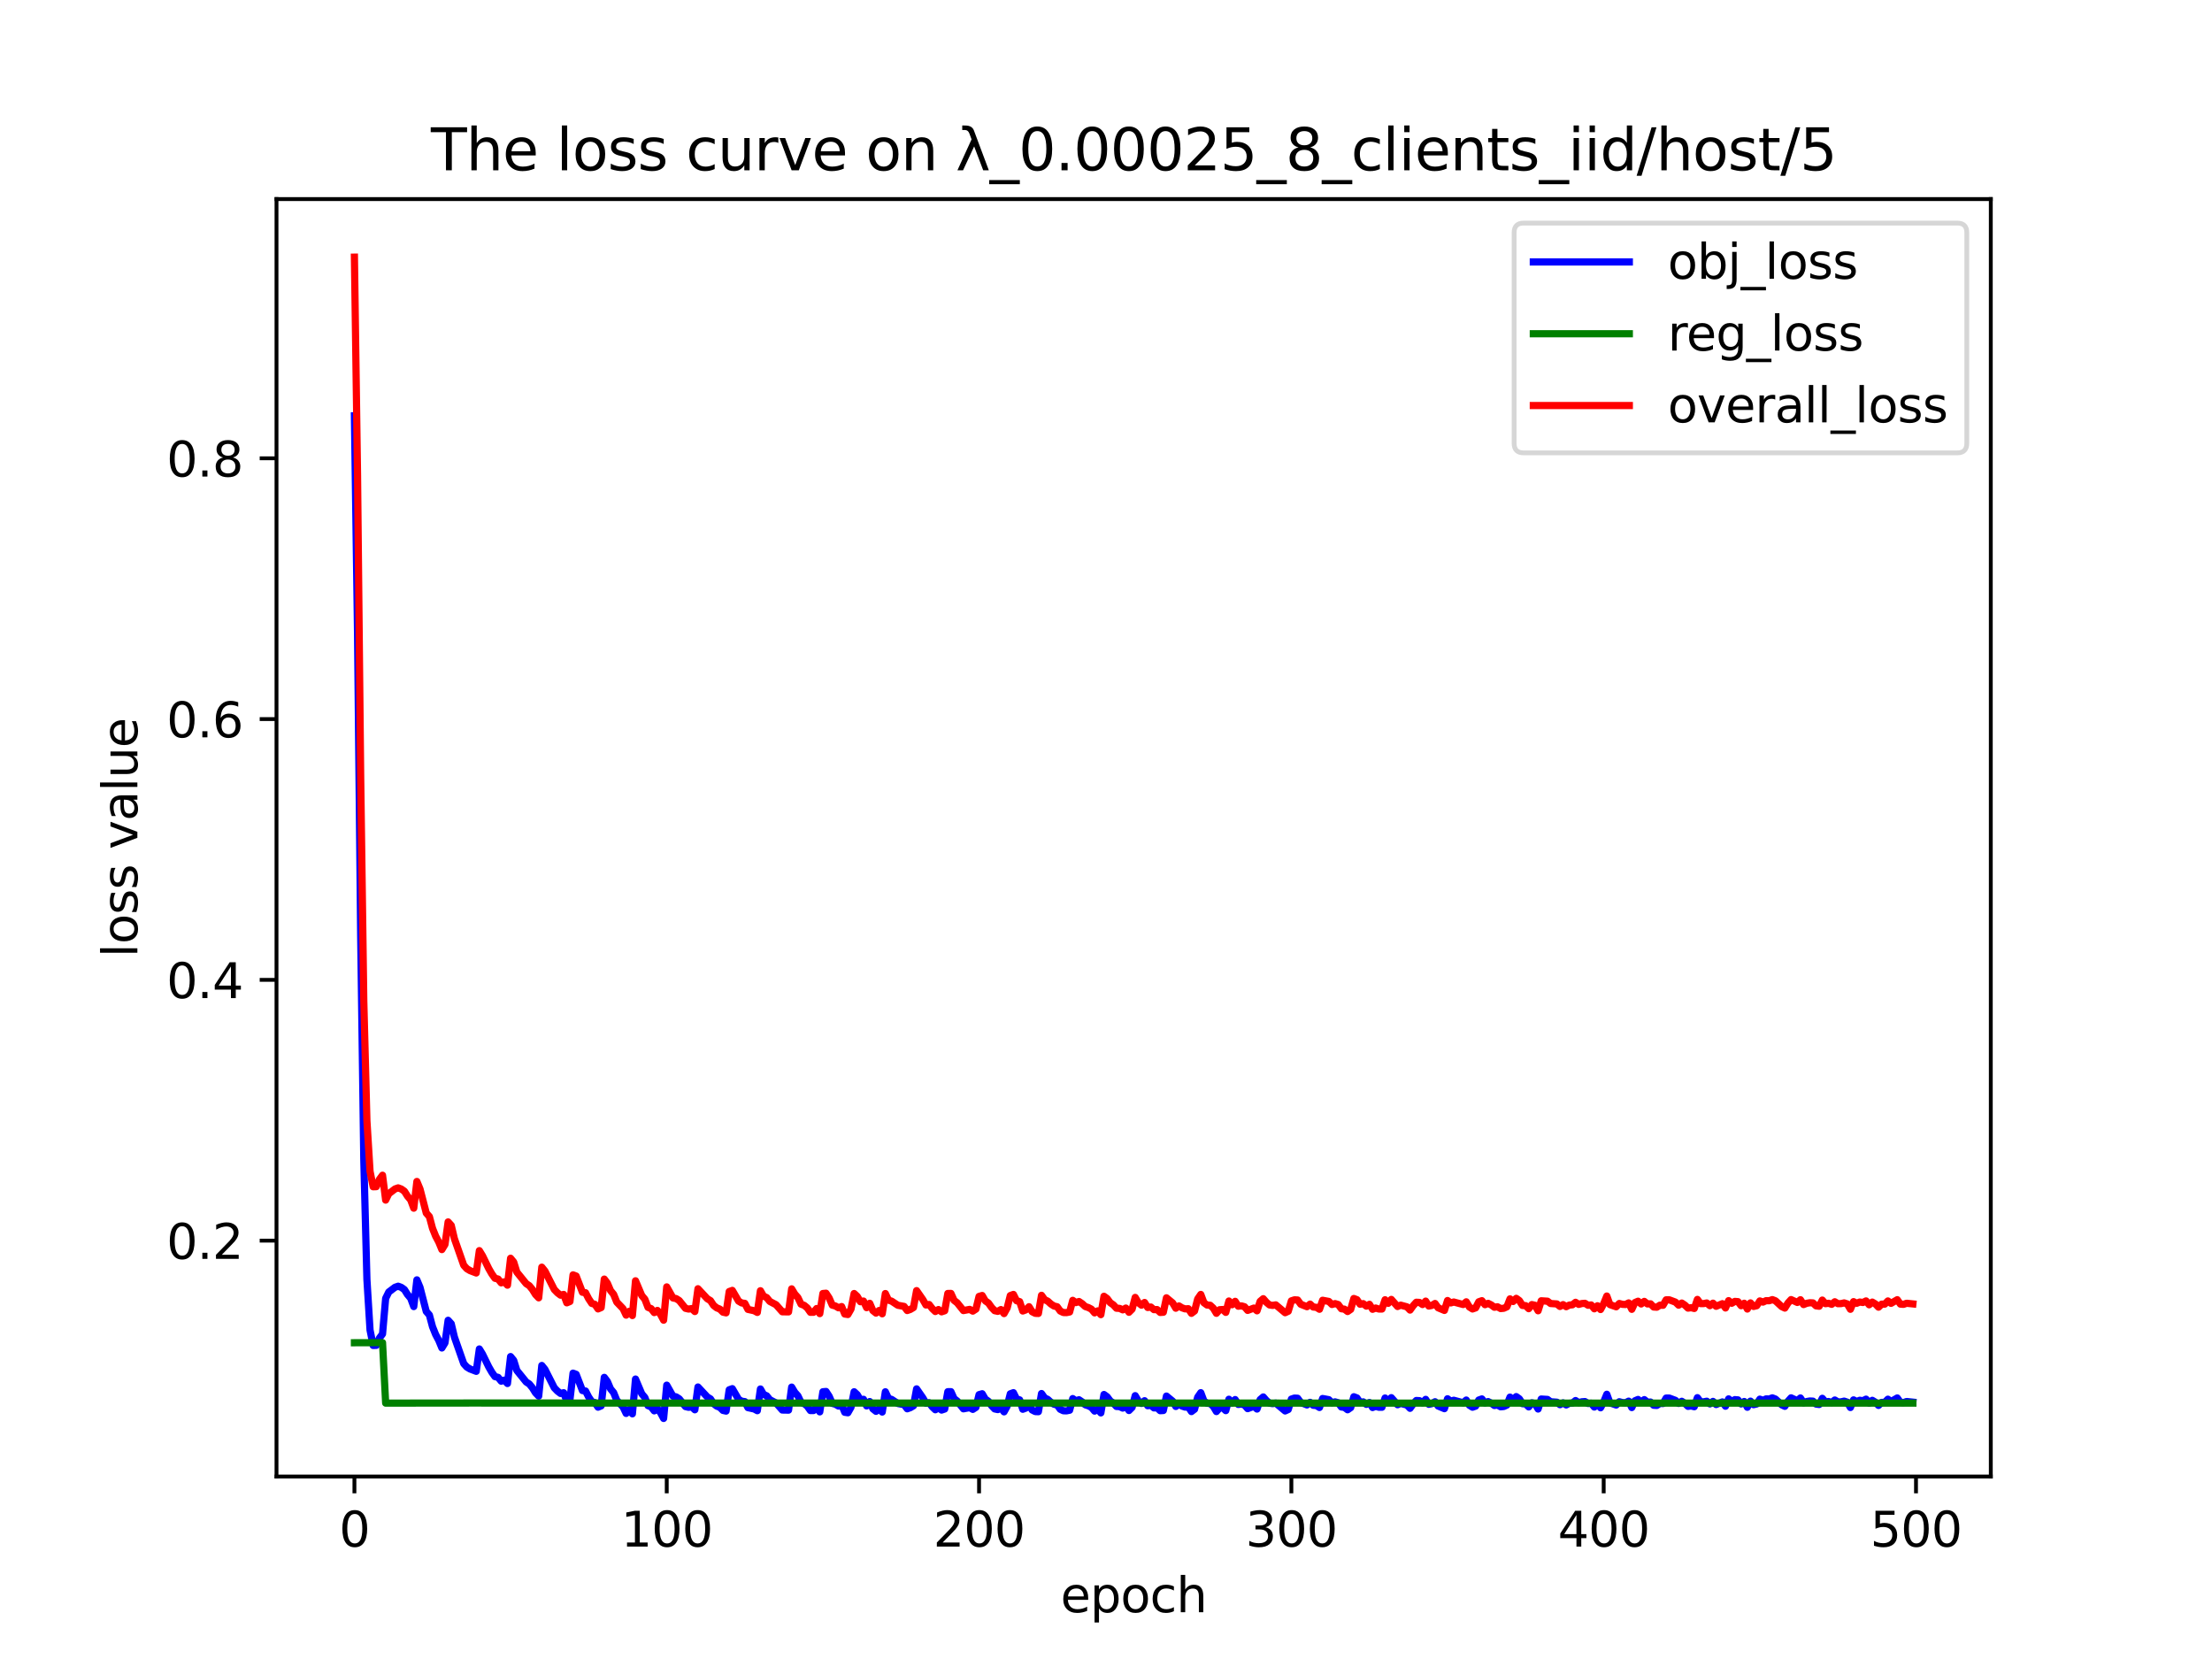 <?xml version="1.0" encoding="utf-8" standalone="no"?>
<!DOCTYPE svg PUBLIC "-//W3C//DTD SVG 1.1//EN"
  "http://www.w3.org/Graphics/SVG/1.1/DTD/svg11.dtd">
<svg xmlns:xlink="http://www.w3.org/1999/xlink" width="460.8pt" height="345.6pt" viewBox="0 0 460.8 345.6" xmlns="http://www.w3.org/2000/svg" version="1.1">
 <defs>
  <style type="text/css">*{stroke-linejoin: round; stroke-linecap: butt}</style>
 </defs>
 <g id="figure_1">
  <g id="patch_1">
   <path d="M 0 345.6 
L 460.8 345.6 
L 460.8 0 
L 0 0 
z
" style="fill: #ffffff"/>
  </g>
  <g id="axes_1">
   <g id="patch_2">
    <path d="M 57.6 307.584 
L 414.72 307.584 
L 414.72 41.472 
L 57.6 41.472 
z
" style="fill: #ffffff"/>
   </g>
   <g id="matplotlib.axis_1">
    <g id="xtick_1">
     <g id="line2d_1">
      <defs>
       <path id="mf23ec37e2e" d="M 0 0 
L 0 3.5 
" style="stroke: #000000; stroke-width: 0.8"/>
      </defs>
      <g>
       <use xlink:href="#mf23ec37e2e" x="73.833" y="307.584" style="stroke: #000000; stroke-width: 0.8"/>
      </g>
     </g>
     <g id="text_1">
      <!-- 0 -->
      <g transform="translate(70.651 322.182) scale(0.1 -0.1)">
       <defs>
        <path id="DejaVuSans-30" d="M 2034 4250 
Q 1547 4250 1301 3770 
Q 1056 3291 1056 2328 
Q 1056 1369 1301 889 
Q 1547 409 2034 409 
Q 2525 409 2770 889 
Q 3016 1369 3016 2328 
Q 3016 3291 2770 3770 
Q 2525 4250 2034 4250 
z
M 2034 4750 
Q 2819 4750 3233 4129 
Q 3647 3509 3647 2328 
Q 3647 1150 3233 529 
Q 2819 -91 2034 -91 
Q 1250 -91 836 529 
Q 422 1150 422 2328 
Q 422 3509 836 4129 
Q 1250 4750 2034 4750 
z
" transform="scale(0.016)"/>
       </defs>
       <use xlink:href="#DejaVuSans-30"/>
      </g>
     </g>
    </g>
    <g id="xtick_2">
     <g id="line2d_2">
      <g>
       <use xlink:href="#mf23ec37e2e" x="138.894" y="307.584" style="stroke: #000000; stroke-width: 0.8"/>
      </g>
     </g>
     <g id="text_2">
      <!-- 100 -->
      <g transform="translate(129.35 322.182) scale(0.1 -0.1)">
       <defs>
        <path id="DejaVuSans-31" d="M 794 531 
L 1825 531 
L 1825 4091 
L 703 3866 
L 703 4441 
L 1819 4666 
L 2450 4666 
L 2450 531 
L 3481 531 
L 3481 0 
L 794 0 
L 794 531 
z
" transform="scale(0.016)"/>
       </defs>
       <use xlink:href="#DejaVuSans-31"/>
       <use xlink:href="#DejaVuSans-30" x="63.623"/>
       <use xlink:href="#DejaVuSans-30" x="127.246"/>
      </g>
     </g>
    </g>
    <g id="xtick_3">
     <g id="line2d_3">
      <g>
       <use xlink:href="#mf23ec37e2e" x="203.955" y="307.584" style="stroke: #000000; stroke-width: 0.8"/>
      </g>
     </g>
     <g id="text_3">
      <!-- 200 -->
      <g transform="translate(194.411 322.182) scale(0.1 -0.1)">
       <defs>
        <path id="DejaVuSans-32" d="M 1228 531 
L 3431 531 
L 3431 0 
L 469 0 
L 469 531 
Q 828 903 1448 1529 
Q 2069 2156 2228 2338 
Q 2531 2678 2651 2914 
Q 2772 3150 2772 3378 
Q 2772 3750 2511 3984 
Q 2250 4219 1831 4219 
Q 1534 4219 1204 4116 
Q 875 4013 500 3803 
L 500 4441 
Q 881 4594 1212 4672 
Q 1544 4750 1819 4750 
Q 2544 4750 2975 4387 
Q 3406 4025 3406 3419 
Q 3406 3131 3298 2873 
Q 3191 2616 2906 2266 
Q 2828 2175 2409 1742 
Q 1991 1309 1228 531 
z
" transform="scale(0.016)"/>
       </defs>
       <use xlink:href="#DejaVuSans-32"/>
       <use xlink:href="#DejaVuSans-30" x="63.623"/>
       <use xlink:href="#DejaVuSans-30" x="127.246"/>
      </g>
     </g>
    </g>
    <g id="xtick_4">
     <g id="line2d_4">
      <g>
       <use xlink:href="#mf23ec37e2e" x="269.016" y="307.584" style="stroke: #000000; stroke-width: 0.8"/>
      </g>
     </g>
     <g id="text_4">
      <!-- 300 -->
      <g transform="translate(259.472 322.182) scale(0.1 -0.1)">
       <defs>
        <path id="DejaVuSans-33" d="M 2597 2516 
Q 3050 2419 3304 2112 
Q 3559 1806 3559 1356 
Q 3559 666 3084 287 
Q 2609 -91 1734 -91 
Q 1441 -91 1130 -33 
Q 819 25 488 141 
L 488 750 
Q 750 597 1062 519 
Q 1375 441 1716 441 
Q 2309 441 2620 675 
Q 2931 909 2931 1356 
Q 2931 1769 2642 2001 
Q 2353 2234 1838 2234 
L 1294 2234 
L 1294 2753 
L 1863 2753 
Q 2328 2753 2575 2939 
Q 2822 3125 2822 3475 
Q 2822 3834 2567 4026 
Q 2313 4219 1838 4219 
Q 1578 4219 1281 4162 
Q 984 4106 628 3988 
L 628 4550 
Q 988 4650 1302 4700 
Q 1616 4750 1894 4750 
Q 2613 4750 3031 4423 
Q 3450 4097 3450 3541 
Q 3450 3153 3228 2886 
Q 3006 2619 2597 2516 
z
" transform="scale(0.016)"/>
       </defs>
       <use xlink:href="#DejaVuSans-33"/>
       <use xlink:href="#DejaVuSans-30" x="63.623"/>
       <use xlink:href="#DejaVuSans-30" x="127.246"/>
      </g>
     </g>
    </g>
    <g id="xtick_5">
     <g id="line2d_5">
      <g>
       <use xlink:href="#mf23ec37e2e" x="334.077" y="307.584" style="stroke: #000000; stroke-width: 0.8"/>
      </g>
     </g>
     <g id="text_5">
      <!-- 400 -->
      <g transform="translate(324.533 322.182) scale(0.1 -0.1)">
       <defs>
        <path id="DejaVuSans-34" d="M 2419 4116 
L 825 1625 
L 2419 1625 
L 2419 4116 
z
M 2253 4666 
L 3047 4666 
L 3047 1625 
L 3713 1625 
L 3713 1100 
L 3047 1100 
L 3047 0 
L 2419 0 
L 2419 1100 
L 313 1100 
L 313 1709 
L 2253 4666 
z
" transform="scale(0.016)"/>
       </defs>
       <use xlink:href="#DejaVuSans-34"/>
       <use xlink:href="#DejaVuSans-30" x="63.623"/>
       <use xlink:href="#DejaVuSans-30" x="127.246"/>
      </g>
     </g>
    </g>
    <g id="xtick_6">
     <g id="line2d_6">
      <g>
       <use xlink:href="#mf23ec37e2e" x="399.138" y="307.584" style="stroke: #000000; stroke-width: 0.8"/>
      </g>
     </g>
     <g id="text_6">
      <!-- 500 -->
      <g transform="translate(389.594 322.182) scale(0.1 -0.1)">
       <defs>
        <path id="DejaVuSans-35" d="M 691 4666 
L 3169 4666 
L 3169 4134 
L 1269 4134 
L 1269 2991 
Q 1406 3038 1543 3061 
Q 1681 3084 1819 3084 
Q 2600 3084 3056 2656 
Q 3513 2228 3513 1497 
Q 3513 744 3044 326 
Q 2575 -91 1722 -91 
Q 1428 -91 1123 -41 
Q 819 9 494 109 
L 494 744 
Q 775 591 1075 516 
Q 1375 441 1709 441 
Q 2250 441 2565 725 
Q 2881 1009 2881 1497 
Q 2881 1984 2565 2268 
Q 2250 2553 1709 2553 
Q 1456 2553 1204 2497 
Q 953 2441 691 2322 
L 691 4666 
z
" transform="scale(0.016)"/>
       </defs>
       <use xlink:href="#DejaVuSans-35"/>
       <use xlink:href="#DejaVuSans-30" x="63.623"/>
       <use xlink:href="#DejaVuSans-30" x="127.246"/>
      </g>
     </g>
    </g>
    <g id="text_7">
     <!-- epoch -->
     <g transform="translate(220.932 335.861) scale(0.1 -0.1)">
      <defs>
       <path id="DejaVuSans-65" d="M 3597 1894 
L 3597 1613 
L 953 1613 
Q 991 1019 1311 708 
Q 1631 397 2203 397 
Q 2534 397 2845 478 
Q 3156 559 3463 722 
L 3463 178 
Q 3153 47 2828 -22 
Q 2503 -91 2169 -91 
Q 1331 -91 842 396 
Q 353 884 353 1716 
Q 353 2575 817 3079 
Q 1281 3584 2069 3584 
Q 2775 3584 3186 3129 
Q 3597 2675 3597 1894 
z
M 3022 2063 
Q 3016 2534 2758 2815 
Q 2500 3097 2075 3097 
Q 1594 3097 1305 2825 
Q 1016 2553 972 2059 
L 3022 2063 
z
" transform="scale(0.016)"/>
       <path id="DejaVuSans-70" d="M 1159 525 
L 1159 -1331 
L 581 -1331 
L 581 3500 
L 1159 3500 
L 1159 2969 
Q 1341 3281 1617 3432 
Q 1894 3584 2278 3584 
Q 2916 3584 3314 3078 
Q 3713 2572 3713 1747 
Q 3713 922 3314 415 
Q 2916 -91 2278 -91 
Q 1894 -91 1617 61 
Q 1341 213 1159 525 
z
M 3116 1747 
Q 3116 2381 2855 2742 
Q 2594 3103 2138 3103 
Q 1681 3103 1420 2742 
Q 1159 2381 1159 1747 
Q 1159 1113 1420 752 
Q 1681 391 2138 391 
Q 2594 391 2855 752 
Q 3116 1113 3116 1747 
z
" transform="scale(0.016)"/>
       <path id="DejaVuSans-6f" d="M 1959 3097 
Q 1497 3097 1228 2736 
Q 959 2375 959 1747 
Q 959 1119 1226 758 
Q 1494 397 1959 397 
Q 2419 397 2687 759 
Q 2956 1122 2956 1747 
Q 2956 2369 2687 2733 
Q 2419 3097 1959 3097 
z
M 1959 3584 
Q 2709 3584 3137 3096 
Q 3566 2609 3566 1747 
Q 3566 888 3137 398 
Q 2709 -91 1959 -91 
Q 1206 -91 779 398 
Q 353 888 353 1747 
Q 353 2609 779 3096 
Q 1206 3584 1959 3584 
z
" transform="scale(0.016)"/>
       <path id="DejaVuSans-63" d="M 3122 3366 
L 3122 2828 
Q 2878 2963 2633 3030 
Q 2388 3097 2138 3097 
Q 1578 3097 1268 2742 
Q 959 2388 959 1747 
Q 959 1106 1268 751 
Q 1578 397 2138 397 
Q 2388 397 2633 464 
Q 2878 531 3122 666 
L 3122 134 
Q 2881 22 2623 -34 
Q 2366 -91 2075 -91 
Q 1284 -91 818 406 
Q 353 903 353 1747 
Q 353 2603 823 3093 
Q 1294 3584 2113 3584 
Q 2378 3584 2631 3529 
Q 2884 3475 3122 3366 
z
" transform="scale(0.016)"/>
       <path id="DejaVuSans-68" d="M 3513 2113 
L 3513 0 
L 2938 0 
L 2938 2094 
Q 2938 2591 2744 2837 
Q 2550 3084 2163 3084 
Q 1697 3084 1428 2787 
Q 1159 2491 1159 1978 
L 1159 0 
L 581 0 
L 581 4863 
L 1159 4863 
L 1159 2956 
Q 1366 3272 1645 3428 
Q 1925 3584 2291 3584 
Q 2894 3584 3203 3211 
Q 3513 2838 3513 2113 
z
" transform="scale(0.016)"/>
      </defs>
      <use xlink:href="#DejaVuSans-65"/>
      <use xlink:href="#DejaVuSans-70" x="61.523"/>
      <use xlink:href="#DejaVuSans-6f" x="125"/>
      <use xlink:href="#DejaVuSans-63" x="186.182"/>
      <use xlink:href="#DejaVuSans-68" x="241.162"/>
     </g>
    </g>
   </g>
   <g id="matplotlib.axis_2">
    <g id="ytick_1">
     <g id="line2d_7">
      <defs>
       <path id="m991a7e1980" d="M 0 0 
L -3.5 0 
" style="stroke: #000000; stroke-width: 0.8"/>
      </defs>
      <g>
       <use xlink:href="#m991a7e1980" x="57.6" y="258.443" style="stroke: #000000; stroke-width: 0.8"/>
      </g>
     </g>
     <g id="text_8">
      <!-- 0.2 -->
      <g transform="translate(34.697 262.242) scale(0.1 -0.1)">
       <defs>
        <path id="DejaVuSans-2e" d="M 684 794 
L 1344 794 
L 1344 0 
L 684 0 
L 684 794 
z
" transform="scale(0.016)"/>
       </defs>
       <use xlink:href="#DejaVuSans-30"/>
       <use xlink:href="#DejaVuSans-2e" x="63.623"/>
       <use xlink:href="#DejaVuSans-32" x="95.41"/>
      </g>
     </g>
    </g>
    <g id="ytick_2">
     <g id="line2d_8">
      <g>
       <use xlink:href="#m991a7e1980" x="57.6" y="204.121" style="stroke: #000000; stroke-width: 0.8"/>
      </g>
     </g>
     <g id="text_9">
      <!-- 0.4 -->
      <g transform="translate(34.697 207.92) scale(0.1 -0.1)">
       <use xlink:href="#DejaVuSans-30"/>
       <use xlink:href="#DejaVuSans-2e" x="63.623"/>
       <use xlink:href="#DejaVuSans-34" x="95.41"/>
      </g>
     </g>
    </g>
    <g id="ytick_3">
     <g id="line2d_9">
      <g>
       <use xlink:href="#m991a7e1980" x="57.6" y="149.799" style="stroke: #000000; stroke-width: 0.8"/>
      </g>
     </g>
     <g id="text_10">
      <!-- 0.6 -->
      <g transform="translate(34.697 153.598) scale(0.1 -0.1)">
       <defs>
        <path id="DejaVuSans-36" d="M 2113 2584 
Q 1688 2584 1439 2293 
Q 1191 2003 1191 1497 
Q 1191 994 1439 701 
Q 1688 409 2113 409 
Q 2538 409 2786 701 
Q 3034 994 3034 1497 
Q 3034 2003 2786 2293 
Q 2538 2584 2113 2584 
z
M 3366 4563 
L 3366 3988 
Q 3128 4100 2886 4159 
Q 2644 4219 2406 4219 
Q 1781 4219 1451 3797 
Q 1122 3375 1075 2522 
Q 1259 2794 1537 2939 
Q 1816 3084 2150 3084 
Q 2853 3084 3261 2657 
Q 3669 2231 3669 1497 
Q 3669 778 3244 343 
Q 2819 -91 2113 -91 
Q 1303 -91 875 529 
Q 447 1150 447 2328 
Q 447 3434 972 4092 
Q 1497 4750 2381 4750 
Q 2619 4750 2861 4703 
Q 3103 4656 3366 4563 
z
" transform="scale(0.016)"/>
       </defs>
       <use xlink:href="#DejaVuSans-30"/>
       <use xlink:href="#DejaVuSans-2e" x="63.623"/>
       <use xlink:href="#DejaVuSans-36" x="95.41"/>
      </g>
     </g>
    </g>
    <g id="ytick_4">
     <g id="line2d_10">
      <g>
       <use xlink:href="#m991a7e1980" x="57.6" y="95.476" style="stroke: #000000; stroke-width: 0.8"/>
      </g>
     </g>
     <g id="text_11">
      <!-- 0.8 -->
      <g transform="translate(34.697 99.276) scale(0.1 -0.1)">
       <defs>
        <path id="DejaVuSans-38" d="M 2034 2216 
Q 1584 2216 1326 1975 
Q 1069 1734 1069 1313 
Q 1069 891 1326 650 
Q 1584 409 2034 409 
Q 2484 409 2743 651 
Q 3003 894 3003 1313 
Q 3003 1734 2745 1975 
Q 2488 2216 2034 2216 
z
M 1403 2484 
Q 997 2584 770 2862 
Q 544 3141 544 3541 
Q 544 4100 942 4425 
Q 1341 4750 2034 4750 
Q 2731 4750 3128 4425 
Q 3525 4100 3525 3541 
Q 3525 3141 3298 2862 
Q 3072 2584 2669 2484 
Q 3125 2378 3379 2068 
Q 3634 1759 3634 1313 
Q 3634 634 3220 271 
Q 2806 -91 2034 -91 
Q 1263 -91 848 271 
Q 434 634 434 1313 
Q 434 1759 690 2068 
Q 947 2378 1403 2484 
z
M 1172 3481 
Q 1172 3119 1398 2916 
Q 1625 2713 2034 2713 
Q 2441 2713 2670 2916 
Q 2900 3119 2900 3481 
Q 2900 3844 2670 4047 
Q 2441 4250 2034 4250 
Q 1625 4250 1398 4047 
Q 1172 3844 1172 3481 
z
" transform="scale(0.016)"/>
       </defs>
       <use xlink:href="#DejaVuSans-30"/>
       <use xlink:href="#DejaVuSans-2e" x="63.623"/>
       <use xlink:href="#DejaVuSans-38" x="95.41"/>
      </g>
     </g>
    </g>
    <g id="text_12">
     <!-- loss value -->
     <g transform="translate(28.617 199.433) rotate(-90) scale(0.1 -0.1)">
      <defs>
       <path id="DejaVuSans-6c" d="M 603 4863 
L 1178 4863 
L 1178 0 
L 603 0 
L 603 4863 
z
" transform="scale(0.016)"/>
       <path id="DejaVuSans-73" d="M 2834 3397 
L 2834 2853 
Q 2591 2978 2328 3040 
Q 2066 3103 1784 3103 
Q 1356 3103 1142 2972 
Q 928 2841 928 2578 
Q 928 2378 1081 2264 
Q 1234 2150 1697 2047 
L 1894 2003 
Q 2506 1872 2764 1633 
Q 3022 1394 3022 966 
Q 3022 478 2636 193 
Q 2250 -91 1575 -91 
Q 1294 -91 989 -36 
Q 684 19 347 128 
L 347 722 
Q 666 556 975 473 
Q 1284 391 1588 391 
Q 1994 391 2212 530 
Q 2431 669 2431 922 
Q 2431 1156 2273 1281 
Q 2116 1406 1581 1522 
L 1381 1569 
Q 847 1681 609 1914 
Q 372 2147 372 2553 
Q 372 3047 722 3315 
Q 1072 3584 1716 3584 
Q 2034 3584 2315 3537 
Q 2597 3491 2834 3397 
z
" transform="scale(0.016)"/>
       <path id="DejaVuSans-20" transform="scale(0.016)"/>
       <path id="DejaVuSans-76" d="M 191 3500 
L 800 3500 
L 1894 563 
L 2988 3500 
L 3597 3500 
L 2284 0 
L 1503 0 
L 191 3500 
z
" transform="scale(0.016)"/>
       <path id="DejaVuSans-61" d="M 2194 1759 
Q 1497 1759 1228 1600 
Q 959 1441 959 1056 
Q 959 750 1161 570 
Q 1363 391 1709 391 
Q 2188 391 2477 730 
Q 2766 1069 2766 1631 
L 2766 1759 
L 2194 1759 
z
M 3341 1997 
L 3341 0 
L 2766 0 
L 2766 531 
Q 2569 213 2275 61 
Q 1981 -91 1556 -91 
Q 1019 -91 701 211 
Q 384 513 384 1019 
Q 384 1609 779 1909 
Q 1175 2209 1959 2209 
L 2766 2209 
L 2766 2266 
Q 2766 2663 2505 2880 
Q 2244 3097 1772 3097 
Q 1472 3097 1187 3025 
Q 903 2953 641 2809 
L 641 3341 
Q 956 3463 1253 3523 
Q 1550 3584 1831 3584 
Q 2591 3584 2966 3190 
Q 3341 2797 3341 1997 
z
" transform="scale(0.016)"/>
       <path id="DejaVuSans-75" d="M 544 1381 
L 544 3500 
L 1119 3500 
L 1119 1403 
Q 1119 906 1312 657 
Q 1506 409 1894 409 
Q 2359 409 2629 706 
Q 2900 1003 2900 1516 
L 2900 3500 
L 3475 3500 
L 3475 0 
L 2900 0 
L 2900 538 
Q 2691 219 2414 64 
Q 2138 -91 1772 -91 
Q 1169 -91 856 284 
Q 544 659 544 1381 
z
M 1991 3584 
L 1991 3584 
z
" transform="scale(0.016)"/>
      </defs>
      <use xlink:href="#DejaVuSans-6c"/>
      <use xlink:href="#DejaVuSans-6f" x="27.783"/>
      <use xlink:href="#DejaVuSans-73" x="88.965"/>
      <use xlink:href="#DejaVuSans-73" x="141.064"/>
      <use xlink:href="#DejaVuSans-20" x="193.164"/>
      <use xlink:href="#DejaVuSans-76" x="224.951"/>
      <use xlink:href="#DejaVuSans-61" x="284.131"/>
      <use xlink:href="#DejaVuSans-6c" x="345.41"/>
      <use xlink:href="#DejaVuSans-75" x="373.193"/>
      <use xlink:href="#DejaVuSans-65" x="436.572"/>
     </g>
    </g>
   </g>
   <g id="line2d_11">
    <path d="M 73.833 86.615 
L 74.483 132.047 
L 75.134 194.768 
L 75.785 241.579 
L 76.435 266.537 
L 77.086 277.075 
L 77.736 280.285 
L 78.387 280.263 
L 79.038 278.755 
L 79.688 277.888 
L 80.339 270.472 
L 80.989 269.15 
L 82.291 268.161 
L 82.941 267.94 
L 83.592 268.183 
L 84.242 268.642 
L 84.893 269.674 
L 85.544 270.441 
L 86.194 272.184 
L 86.845 266.615 
L 87.496 268.183 
L 88.797 273.195 
L 89.447 273.933 
L 90.098 276.376 
L 90.749 277.999 
L 91.399 279.23 
L 92.05 280.806 
L 92.7 279.74 
L 93.351 275.039 
L 94.002 275.76 
L 94.652 278.512 
L 96.604 284.072 
L 97.255 284.789 
L 97.905 285.177 
L 99.207 285.675 
L 99.857 281.016 
L 100.508 282.081 
L 101.809 284.737 
L 102.46 285.87 
L 103.11 286.774 
L 103.761 286.929 
L 104.411 287.724 
L 105.062 287.508 
L 105.713 288.21 
L 106.363 282.599 
L 107.014 283.393 
L 107.664 285.481 
L 109.616 287.89 
L 110.267 288.315 
L 110.918 289.117 
L 111.568 290.159 
L 112.219 290.84 
L 112.869 284.453 
L 113.52 285.265 
L 115.472 289.111 
L 116.122 289.784 
L 116.773 290.283 
L 117.424 290.13 
L 118.074 291.877 
L 118.725 291.608 
L 119.375 286.052 
L 120.026 286.297 
L 121.327 289.676 
L 121.978 289.771 
L 122.629 291.027 
L 123.279 292 
L 123.93 292.188 
L 124.58 293.141 
L 125.231 292.868 
L 125.882 286.929 
L 126.532 287.794 
L 127.183 289.322 
L 127.833 290.11 
L 128.484 291.72 
L 129.785 293.08 
L 130.436 294.44 
L 131.086 293.643 
L 131.737 294.523 
L 132.388 287.282 
L 133.689 290.354 
L 134.339 291.128 
L 134.99 292.822 
L 135.641 293.08 
L 136.291 293.907 
L 136.942 293.453 
L 137.593 294.275 
L 138.243 295.488 
L 138.894 288.552 
L 140.195 290.861 
L 140.846 290.987 
L 141.496 291.401 
L 142.797 293.015 
L 143.448 293.172 
L 144.099 293.07 
L 144.749 293.681 
L 145.4 288.936 
L 147.352 291.024 
L 148.002 291.413 
L 148.653 292.402 
L 149.304 292.918 
L 149.954 293.176 
L 150.605 293.814 
L 151.255 293.96 
L 151.906 289.518 
L 152.557 289.282 
L 153.858 291.512 
L 154.508 291.899 
L 155.159 291.981 
L 155.81 293.237 
L 157.111 293.518 
L 157.761 293.872 
L 158.412 289.351 
L 159.063 290.491 
L 159.713 290.775 
L 160.364 291.583 
L 161.665 292.265 
L 162.966 293.735 
L 164.268 293.757 
L 164.918 288.959 
L 165.569 290.049 
L 166.219 290.78 
L 166.87 292.149 
L 167.521 292.391 
L 168.171 292.929 
L 168.822 293.846 
L 169.472 293.838 
L 170.123 293.054 
L 170.774 294.118 
L 171.424 289.927 
L 172.075 289.867 
L 172.725 290.861 
L 173.376 292.351 
L 174.027 292.527 
L 174.677 292.91 
L 175.328 292.647 
L 175.979 294.207 
L 176.629 294.305 
L 177.28 293.167 
L 177.93 289.93 
L 178.581 290.535 
L 179.232 291.637 
L 179.882 291.499 
L 180.533 292.878 
L 181.183 291.971 
L 181.834 293.48 
L 182.485 294.006 
L 183.135 293.467 
L 183.786 294.155 
L 184.436 289.936 
L 185.087 291.317 
L 185.738 291.52 
L 187.039 292.377 
L 188.34 292.615 
L 188.991 293.475 
L 189.641 293.245 
L 190.292 292.855 
L 190.943 289.327 
L 192.244 291.198 
L 192.894 292.318 
L 193.545 292.217 
L 194.196 293.057 
L 194.846 293.678 
L 195.497 293.268 
L 196.147 293.743 
L 196.798 293.524 
L 197.449 289.915 
L 198.099 289.911 
L 198.75 291.358 
L 199.401 291.862 
L 200.702 293.483 
L 202.003 293.233 
L 202.654 293.597 
L 203.304 293.177 
L 203.955 290.529 
L 204.605 290.342 
L 205.256 291.458 
L 205.907 291.911 
L 206.557 292.824 
L 207.208 293.506 
L 207.858 293.643 
L 208.509 293.274 
L 209.16 294.111 
L 209.81 292.936 
L 210.461 290.358 
L 211.112 290.121 
L 211.762 291.428 
L 212.413 291.62 
L 213.063 293.574 
L 213.714 293.332 
L 214.365 292.676 
L 215.015 293.726 
L 215.666 294.057 
L 216.316 294.082 
L 216.967 290.301 
L 217.618 291.211 
L 218.268 291.523 
L 218.919 292.113 
L 219.569 292.534 
L 220.22 292.682 
L 220.871 293.575 
L 221.521 293.891 
L 222.172 293.907 
L 222.822 293.776 
L 223.473 291.351 
L 224.124 291.819 
L 224.774 291.595 
L 225.425 292.037 
L 226.076 292.642 
L 226.726 292.856 
L 227.377 293.193 
L 228.027 293.96 
L 228.678 293.544 
L 229.329 294.33 
L 229.979 290.5 
L 230.63 290.973 
L 231.28 291.843 
L 231.931 292.293 
L 232.582 292.993 
L 233.232 293.023 
L 233.883 293.332 
L 234.533 292.958 
L 235.184 293.837 
L 235.835 293.187 
L 236.485 290.742 
L 237.136 291.837 
L 237.787 292.358 
L 238.437 291.797 
L 239.088 292.841 
L 239.738 292.742 
L 240.389 293.292 
L 241.04 293.27 
L 241.69 293.874 
L 242.341 293.833 
L 242.991 290.825 
L 244.293 291.899 
L 244.943 292.991 
L 245.594 292.514 
L 246.244 292.912 
L 246.895 293.134 
L 247.546 293.092 
L 248.196 294.057 
L 248.847 293.565 
L 249.498 291.06 
L 250.148 290.12 
L 250.799 291.85 
L 251.449 292.326 
L 252.1 292.373 
L 252.751 292.973 
L 253.401 294.053 
L 254.052 293.305 
L 254.702 293.257 
L 255.353 293.859 
L 256.004 291.49 
L 256.654 292.268 
L 257.305 291.557 
L 257.955 292.572 
L 258.606 292.5 
L 259.257 292.684 
L 259.907 293.447 
L 261.208 292.963 
L 261.859 293.531 
L 262.51 291.562 
L 263.16 291.009 
L 263.811 291.76 
L 264.462 292.308 
L 265.112 292.402 
L 265.763 292.294 
L 267.715 293.927 
L 268.365 293.627 
L 269.016 291.456 
L 269.666 291.242 
L 270.317 291.28 
L 270.968 292.164 
L 272.269 292.676 
L 272.919 292.137 
L 273.57 292.743 
L 274.221 292.804 
L 274.871 293.208 
L 275.522 291.334 
L 276.823 291.579 
L 277.474 292.216 
L 278.124 292.032 
L 278.775 292.224 
L 279.426 293.101 
L 280.076 293.189 
L 280.727 293.68 
L 281.377 293.234 
L 282.028 290.965 
L 282.679 291.215 
L 283.329 292.159 
L 283.98 292.033 
L 284.63 292.555 
L 285.281 292.178 
L 285.932 293.215 
L 286.582 292.953 
L 287.233 293.157 
L 287.884 293.16 
L 288.534 291.231 
L 289.185 291.975 
L 289.835 291.16 
L 291.137 292.633 
L 291.787 292.351 
L 293.088 292.701 
L 293.739 293.378 
L 294.39 292.468 
L 295.04 291.75 
L 295.691 291.782 
L 296.341 292.226 
L 296.992 291.512 
L 297.643 292.541 
L 298.293 292.408 
L 298.944 292.007 
L 299.595 292.905 
L 300.896 293.448 
L 301.546 291.39 
L 302.197 291.892 
L 302.848 291.699 
L 304.799 292.221 
L 305.45 291.657 
L 306.101 292.742 
L 306.751 293.148 
L 307.402 292.922 
L 308.052 291.652 
L 308.703 291.422 
L 309.354 292.257 
L 310.004 291.975 
L 310.655 292.305 
L 311.305 292.789 
L 311.956 292.693 
L 312.607 293.062 
L 313.257 293.002 
L 313.908 292.703 
L 314.559 291.045 
L 315.209 291.592 
L 315.86 290.936 
L 316.51 291.402 
L 317.161 292.416 
L 317.812 292.449 
L 318.462 293.085 
L 319.113 292.232 
L 319.763 292.377 
L 320.414 293.524 
L 321.065 291.444 
L 322.366 291.526 
L 323.016 292.012 
L 324.318 292.098 
L 324.968 292.623 
L 325.619 292.241 
L 326.27 292.675 
L 326.92 292.334 
L 327.571 292.276 
L 328.221 291.76 
L 328.872 292.193 
L 329.523 292.018 
L 330.173 291.97 
L 330.824 292.374 
L 331.474 292.314 
L 332.125 293.112 
L 332.776 292.478 
L 333.426 293.265 
L 334.077 292.043 
L 334.727 290.452 
L 335.378 292.239 
L 336.679 292.692 
L 337.33 292.007 
L 337.981 292.184 
L 338.631 292.218 
L 339.282 291.884 
L 339.932 293.22 
L 340.583 291.812 
L 341.234 291.532 
L 341.884 292.106 
L 342.535 291.57 
L 343.185 292.096 
L 343.836 292.074 
L 344.487 292.741 
L 345.137 292.779 
L 345.788 292.362 
L 346.438 292.381 
L 347.089 291.243 
L 347.74 291.241 
L 349.041 291.726 
L 349.691 292.356 
L 350.342 291.914 
L 350.993 292.348 
L 351.643 292.969 
L 352.294 292.884 
L 352.945 293.046 
L 353.595 291.16 
L 354.246 292.025 
L 354.896 292.027 
L 355.547 291.898 
L 356.198 292.459 
L 356.848 291.94 
L 357.499 292.591 
L 358.8 292.044 
L 359.451 292.941 
L 360.101 291.414 
L 360.752 291.958 
L 361.402 291.572 
L 362.053 291.623 
L 362.704 292.469 
L 363.354 291.957 
L 364.005 293.16 
L 364.656 291.883 
L 365.306 292.623 
L 365.957 292.467 
L 366.607 291.472 
L 367.258 291.718 
L 367.909 291.419 
L 368.559 291.437 
L 369.21 291.199 
L 369.86 291.447 
L 371.162 292.653 
L 371.812 292.961 
L 372.463 291.917 
L 373.113 291.195 
L 374.415 291.791 
L 375.065 291.223 
L 375.716 292.227 
L 376.367 291.966 
L 377.017 291.854 
L 377.668 291.883 
L 378.318 292.496 
L 378.969 292.579 
L 379.62 291.295 
L 380.27 292.044 
L 380.921 291.961 
L 381.571 292.176 
L 382.222 291.647 
L 382.873 292.046 
L 383.523 292.031 
L 384.174 291.881 
L 384.824 292.098 
L 385.475 293.213 
L 386.126 291.622 
L 386.776 291.966 
L 387.427 291.703 
L 388.078 291.799 
L 388.728 291.472 
L 389.379 292.276 
L 390.029 291.714 
L 390.68 292.103 
L 391.331 292.775 
L 391.981 292.143 
L 392.632 292.14 
L 393.282 291.478 
L 393.933 291.976 
L 395.234 291.218 
L 395.885 292.135 
L 396.535 292.187 
L 397.186 291.958 
L 398.487 292.094 
L 398.487 292.094 
" clip-path="url(#p4b4cfb4342)" style="fill: none; stroke: #0000ff; stroke-width: 1.5; stroke-linecap: square"/>
   </g>
   <g id="line2d_12">
    <path d="M 73.833 279.718 
L 79.688 279.698 
L 80.339 292.295 
L 97.905 292.275 
L 396.535 292.3 
L 398.487 292.3 
L 398.487 292.3 
" clip-path="url(#p4b4cfb4342)" style="fill: none; stroke: #008000; stroke-width: 1.5; stroke-linecap: square"/>
   </g>
   <g id="line2d_13">
    <path d="M 73.833 53.568 
L 74.483 99 
L 75.134 161.72 
L 75.785 208.528 
L 76.435 233.485 
L 77.086 244.019 
L 77.736 247.226 
L 78.387 247.201 
L 79.038 245.69 
L 79.688 244.821 
L 80.339 250.002 
L 80.989 248.675 
L 82.291 247.678 
L 82.941 247.453 
L 83.592 247.694 
L 84.242 248.15 
L 84.893 249.18 
L 85.544 249.945 
L 86.194 251.687 
L 86.845 246.12 
L 87.496 247.687 
L 88.797 252.699 
L 89.447 253.437 
L 90.098 255.881 
L 90.749 257.504 
L 91.399 258.734 
L 92.05 260.31 
L 92.7 259.244 
L 93.351 254.547 
L 94.002 255.268 
L 94.652 258.02 
L 96.604 263.582 
L 97.255 264.299 
L 97.905 264.687 
L 99.207 265.186 
L 99.857 260.53 
L 100.508 261.595 
L 101.809 264.252 
L 102.46 265.385 
L 103.11 266.29 
L 103.761 266.444 
L 104.411 267.24 
L 105.062 267.024 
L 105.713 267.727 
L 106.363 262.117 
L 107.014 262.912 
L 107.664 265 
L 109.616 267.41 
L 110.267 267.835 
L 110.918 268.637 
L 111.568 269.68 
L 112.219 270.361 
L 112.869 263.976 
L 113.52 264.788 
L 115.472 268.635 
L 116.122 269.308 
L 116.773 269.807 
L 117.424 269.654 
L 118.074 271.402 
L 118.725 271.132 
L 119.375 265.578 
L 120.026 265.824 
L 121.327 269.202 
L 121.978 269.298 
L 122.629 270.554 
L 123.279 271.526 
L 123.93 271.714 
L 124.58 272.668 
L 125.231 272.394 
L 125.882 266.457 
L 126.532 267.322 
L 127.183 268.85 
L 127.833 269.639 
L 128.484 271.249 
L 129.785 272.608 
L 130.436 273.969 
L 131.086 273.172 
L 131.737 274.051 
L 132.388 266.812 
L 133.689 269.884 
L 134.339 270.658 
L 134.99 272.352 
L 135.641 272.61 
L 136.291 273.437 
L 136.942 272.983 
L 137.593 273.804 
L 138.243 275.018 
L 138.894 268.083 
L 140.195 270.392 
L 140.846 270.518 
L 141.496 270.932 
L 142.797 272.546 
L 143.448 272.703 
L 144.099 272.601 
L 144.749 273.213 
L 145.4 268.468 
L 147.352 270.556 
L 148.002 270.945 
L 148.653 271.934 
L 149.304 272.449 
L 149.954 272.707 
L 150.605 273.346 
L 151.255 273.492 
L 151.906 269.05 
L 152.557 268.814 
L 153.858 271.044 
L 154.508 271.431 
L 155.159 271.513 
L 155.81 272.769 
L 157.111 273.05 
L 157.761 273.404 
L 158.412 268.883 
L 159.063 270.023 
L 159.713 270.308 
L 160.364 271.115 
L 161.665 271.798 
L 162.966 273.267 
L 164.268 273.29 
L 164.918 268.492 
L 165.569 269.581 
L 166.219 270.312 
L 166.87 271.681 
L 167.521 271.923 
L 168.171 272.462 
L 168.822 273.378 
L 169.472 273.371 
L 170.123 272.587 
L 170.774 273.651 
L 171.424 269.46 
L 172.075 269.4 
L 172.725 270.394 
L 173.376 271.883 
L 174.027 272.06 
L 174.677 272.443 
L 175.328 272.18 
L 175.979 273.74 
L 176.629 273.837 
L 177.28 272.7 
L 177.93 269.464 
L 178.581 270.068 
L 179.232 271.17 
L 179.882 271.032 
L 180.533 272.411 
L 181.183 271.504 
L 181.834 273.013 
L 182.485 273.54 
L 183.135 273 
L 183.786 273.688 
L 184.436 269.469 
L 185.087 270.851 
L 185.738 271.053 
L 187.039 271.91 
L 188.34 272.149 
L 188.991 273.008 
L 189.641 272.779 
L 190.292 272.388 
L 190.943 268.86 
L 192.244 270.732 
L 192.894 271.852 
L 193.545 271.75 
L 194.196 272.59 
L 194.846 273.211 
L 195.497 272.801 
L 196.147 273.277 
L 196.798 273.058 
L 197.449 269.449 
L 198.099 269.444 
L 198.75 270.892 
L 199.401 271.396 
L 200.702 273.017 
L 202.003 272.766 
L 202.654 273.131 
L 203.304 272.71 
L 203.955 270.063 
L 204.605 269.875 
L 205.256 270.992 
L 205.907 271.445 
L 206.557 272.358 
L 207.208 273.04 
L 207.858 273.177 
L 208.509 272.808 
L 209.16 273.645 
L 209.81 272.47 
L 210.461 269.892 
L 211.112 269.655 
L 211.762 270.962 
L 212.413 271.154 
L 213.063 273.108 
L 213.714 272.866 
L 214.365 272.21 
L 215.015 273.26 
L 215.666 273.591 
L 216.316 273.615 
L 216.967 269.835 
L 217.618 270.745 
L 218.268 271.057 
L 218.919 271.647 
L 219.569 272.068 
L 220.22 272.216 
L 220.871 273.109 
L 221.521 273.425 
L 222.172 273.441 
L 222.822 273.31 
L 223.473 270.885 
L 224.124 271.353 
L 224.774 271.13 
L 225.425 271.571 
L 226.076 272.177 
L 226.726 272.39 
L 227.377 272.727 
L 228.027 273.494 
L 228.678 273.078 
L 229.329 273.865 
L 229.979 270.034 
L 230.63 270.507 
L 231.28 271.377 
L 231.931 271.827 
L 232.582 272.527 
L 233.232 272.558 
L 233.883 272.866 
L 234.533 272.493 
L 235.184 273.371 
L 235.835 272.722 
L 236.485 270.276 
L 237.136 271.372 
L 237.787 271.893 
L 238.437 271.331 
L 239.088 272.375 
L 239.738 272.277 
L 240.389 272.826 
L 241.04 272.804 
L 241.69 273.408 
L 242.341 273.367 
L 242.991 270.359 
L 244.293 271.433 
L 244.943 272.525 
L 245.594 272.048 
L 246.244 272.447 
L 246.895 272.669 
L 247.546 272.626 
L 248.196 273.591 
L 248.847 273.099 
L 249.498 270.594 
L 250.148 269.654 
L 250.799 271.384 
L 251.449 271.86 
L 252.1 271.907 
L 252.751 272.507 
L 253.401 273.587 
L 254.052 272.839 
L 254.702 272.792 
L 255.353 273.393 
L 256.004 271.025 
L 256.654 271.802 
L 257.305 271.091 
L 257.955 272.106 
L 258.606 272.034 
L 259.257 272.219 
L 259.907 272.981 
L 261.208 272.497 
L 261.859 273.066 
L 262.51 271.096 
L 263.16 270.544 
L 263.811 271.294 
L 264.462 271.843 
L 265.112 271.937 
L 265.763 271.828 
L 267.715 273.462 
L 268.365 273.162 
L 269.016 270.991 
L 269.666 270.777 
L 270.317 270.814 
L 270.968 271.699 
L 272.269 272.211 
L 272.919 271.671 
L 273.57 272.278 
L 274.221 272.338 
L 274.871 272.743 
L 275.522 270.868 
L 276.823 271.114 
L 277.474 271.751 
L 278.124 271.567 
L 278.775 271.758 
L 279.426 272.635 
L 280.076 272.724 
L 280.727 273.214 
L 281.377 272.768 
L 282.028 270.499 
L 282.679 270.749 
L 283.329 271.694 
L 283.98 271.568 
L 284.63 272.089 
L 285.281 271.713 
L 285.932 272.749 
L 286.582 272.488 
L 287.233 272.691 
L 287.884 272.694 
L 288.534 270.765 
L 289.185 271.51 
L 289.835 270.695 
L 291.137 272.168 
L 291.787 271.886 
L 293.088 272.236 
L 293.739 272.913 
L 294.39 272.003 
L 295.04 271.284 
L 295.691 271.316 
L 296.341 271.761 
L 296.992 271.047 
L 297.643 272.076 
L 298.293 271.942 
L 298.944 271.541 
L 299.595 272.44 
L 300.896 272.983 
L 301.546 270.924 
L 302.197 271.427 
L 302.848 271.234 
L 304.799 271.756 
L 305.45 271.192 
L 306.101 272.276 
L 306.751 272.683 
L 307.402 272.457 
L 308.052 271.187 
L 308.703 270.957 
L 309.354 271.791 
L 310.004 271.51 
L 310.655 271.84 
L 311.305 272.323 
L 311.956 272.228 
L 312.607 272.597 
L 313.257 272.537 
L 313.908 272.238 
L 314.559 270.579 
L 315.209 271.127 
L 315.86 270.471 
L 316.51 270.936 
L 317.161 271.95 
L 317.812 271.983 
L 318.462 272.62 
L 319.113 271.767 
L 319.763 271.912 
L 320.414 273.059 
L 321.065 270.979 
L 322.366 271.061 
L 323.016 271.547 
L 324.318 271.632 
L 324.968 272.158 
L 325.619 271.776 
L 326.27 272.209 
L 326.92 271.868 
L 327.571 271.811 
L 328.221 271.295 
L 328.872 271.728 
L 329.523 271.553 
L 330.173 271.505 
L 330.824 271.909 
L 331.474 271.848 
L 332.125 272.647 
L 332.776 272.013 
L 333.426 272.799 
L 334.077 271.578 
L 334.727 269.987 
L 335.378 271.774 
L 336.679 272.227 
L 337.33 271.541 
L 337.981 271.719 
L 338.631 271.752 
L 339.282 271.419 
L 339.932 272.755 
L 340.583 271.346 
L 341.234 271.066 
L 341.884 271.641 
L 342.535 271.105 
L 343.185 271.631 
L 343.836 271.608 
L 344.487 272.276 
L 345.137 272.314 
L 345.788 271.896 
L 346.438 271.915 
L 347.089 270.778 
L 347.74 270.776 
L 349.041 271.261 
L 349.691 271.89 
L 350.342 271.448 
L 350.993 271.882 
L 351.643 272.504 
L 352.294 272.419 
L 352.945 272.58 
L 353.595 270.695 
L 354.246 271.56 
L 354.896 271.562 
L 355.547 271.433 
L 356.198 271.994 
L 356.848 271.475 
L 357.499 272.125 
L 358.8 271.579 
L 359.451 272.476 
L 360.101 270.949 
L 360.752 271.493 
L 361.402 271.107 
L 362.053 271.158 
L 362.704 272.004 
L 363.354 271.492 
L 364.005 272.695 
L 364.656 271.417 
L 365.306 272.158 
L 365.957 272.002 
L 366.607 271.007 
L 367.258 271.253 
L 367.909 270.954 
L 368.559 270.972 
L 369.21 270.734 
L 369.86 270.982 
L 371.162 272.188 
L 371.812 272.496 
L 372.463 271.452 
L 373.113 270.73 
L 374.415 271.326 
L 375.065 270.758 
L 375.716 271.762 
L 376.367 271.501 
L 377.017 271.389 
L 377.668 271.418 
L 378.318 272.031 
L 378.969 272.114 
L 379.62 270.83 
L 380.27 271.579 
L 380.921 271.496 
L 381.571 271.711 
L 382.222 271.182 
L 382.873 271.581 
L 383.523 271.565 
L 384.174 271.416 
L 384.824 271.633 
L 385.475 272.747 
L 386.126 271.157 
L 386.776 271.501 
L 387.427 271.238 
L 388.078 271.334 
L 388.728 271.007 
L 389.379 271.81 
L 390.029 271.249 
L 390.68 271.638 
L 391.331 272.31 
L 391.981 271.678 
L 392.632 271.675 
L 393.282 271.013 
L 393.933 271.511 
L 395.234 270.753 
L 395.885 271.67 
L 396.535 271.722 
L 397.186 271.493 
L 398.487 271.628 
L 398.487 271.628 
" clip-path="url(#p4b4cfb4342)" style="fill: none; stroke: #ff0000; stroke-width: 1.5; stroke-linecap: square"/>
   </g>
   <g id="patch_3">
    <path d="M 57.6 307.584 
L 57.6 41.472 
" style="fill: none; stroke: #000000; stroke-width: 0.8; stroke-linejoin: miter; stroke-linecap: square"/>
   </g>
   <g id="patch_4">
    <path d="M 414.72 307.584 
L 414.72 41.472 
" style="fill: none; stroke: #000000; stroke-width: 0.8; stroke-linejoin: miter; stroke-linecap: square"/>
   </g>
   <g id="patch_5">
    <path d="M 57.6 307.584 
L 414.72 307.584 
" style="fill: none; stroke: #000000; stroke-width: 0.8; stroke-linejoin: miter; stroke-linecap: square"/>
   </g>
   <g id="patch_6">
    <path d="M 57.6 41.472 
L 414.72 41.472 
" style="fill: none; stroke: #000000; stroke-width: 0.8; stroke-linejoin: miter; stroke-linecap: square"/>
   </g>
   <g id="text_13">
    <!-- The loss curve on λ_0.00025_8_clients_iid/host/5 -->
    <g transform="translate(89.759 35.472) scale(0.12 -0.12)">
     <defs>
      <path id="DejaVuSans-54" d="M -19 4666 
L 3928 4666 
L 3928 4134 
L 2272 4134 
L 2272 0 
L 1638 0 
L 1638 4134 
L -19 4134 
L -19 4666 
z
" transform="scale(0.016)"/>
      <path id="DejaVuSans-72" d="M 2631 2963 
Q 2534 3019 2420 3045 
Q 2306 3072 2169 3072 
Q 1681 3072 1420 2755 
Q 1159 2438 1159 1844 
L 1159 0 
L 581 0 
L 581 3500 
L 1159 3500 
L 1159 2956 
Q 1341 3275 1631 3429 
Q 1922 3584 2338 3584 
Q 2397 3584 2469 3576 
Q 2541 3569 2628 3553 
L 2631 2963 
z
" transform="scale(0.016)"/>
      <path id="DejaVuSans-6e" d="M 3513 2113 
L 3513 0 
L 2938 0 
L 2938 2094 
Q 2938 2591 2744 2837 
Q 2550 3084 2163 3084 
Q 1697 3084 1428 2787 
Q 1159 2491 1159 1978 
L 1159 0 
L 581 0 
L 581 3500 
L 1159 3500 
L 1159 2956 
Q 1366 3272 1645 3428 
Q 1925 3584 2291 3584 
Q 2894 3584 3203 3211 
Q 3513 2838 3513 2113 
z
" transform="scale(0.016)"/>
      <path id="DejaVuSans-3bb" d="M 1981 4316 
L 3597 0 
L 2988 0 
L 2006 2588 
L 800 0 
L 191 0 
L 1725 3356 
L 1494 3975 
Q 1347 4369 1013 4369 
L 713 4369 
L 713 4863 
L 1078 4856 
Q 1784 4847 1981 4316 
z
" transform="scale(0.016)"/>
      <path id="DejaVuSans-5f" d="M 3263 -1063 
L 3263 -1509 
L -63 -1509 
L -63 -1063 
L 3263 -1063 
z
" transform="scale(0.016)"/>
      <path id="DejaVuSans-69" d="M 603 3500 
L 1178 3500 
L 1178 0 
L 603 0 
L 603 3500 
z
M 603 4863 
L 1178 4863 
L 1178 4134 
L 603 4134 
L 603 4863 
z
" transform="scale(0.016)"/>
      <path id="DejaVuSans-74" d="M 1172 4494 
L 1172 3500 
L 2356 3500 
L 2356 3053 
L 1172 3053 
L 1172 1153 
Q 1172 725 1289 603 
Q 1406 481 1766 481 
L 2356 481 
L 2356 0 
L 1766 0 
Q 1100 0 847 248 
Q 594 497 594 1153 
L 594 3053 
L 172 3053 
L 172 3500 
L 594 3500 
L 594 4494 
L 1172 4494 
z
" transform="scale(0.016)"/>
      <path id="DejaVuSans-64" d="M 2906 2969 
L 2906 4863 
L 3481 4863 
L 3481 0 
L 2906 0 
L 2906 525 
Q 2725 213 2448 61 
Q 2172 -91 1784 -91 
Q 1150 -91 751 415 
Q 353 922 353 1747 
Q 353 2572 751 3078 
Q 1150 3584 1784 3584 
Q 2172 3584 2448 3432 
Q 2725 3281 2906 2969 
z
M 947 1747 
Q 947 1113 1208 752 
Q 1469 391 1925 391 
Q 2381 391 2643 752 
Q 2906 1113 2906 1747 
Q 2906 2381 2643 2742 
Q 2381 3103 1925 3103 
Q 1469 3103 1208 2742 
Q 947 2381 947 1747 
z
" transform="scale(0.016)"/>
      <path id="DejaVuSans-2f" d="M 1625 4666 
L 2156 4666 
L 531 -594 
L 0 -594 
L 1625 4666 
z
" transform="scale(0.016)"/>
     </defs>
     <use xlink:href="#DejaVuSans-54"/>
     <use xlink:href="#DejaVuSans-68" x="61.084"/>
     <use xlink:href="#DejaVuSans-65" x="124.463"/>
     <use xlink:href="#DejaVuSans-20" x="185.986"/>
     <use xlink:href="#DejaVuSans-6c" x="217.773"/>
     <use xlink:href="#DejaVuSans-6f" x="245.557"/>
     <use xlink:href="#DejaVuSans-73" x="306.738"/>
     <use xlink:href="#DejaVuSans-73" x="358.838"/>
     <use xlink:href="#DejaVuSans-20" x="410.938"/>
     <use xlink:href="#DejaVuSans-63" x="442.725"/>
     <use xlink:href="#DejaVuSans-75" x="497.705"/>
     <use xlink:href="#DejaVuSans-72" x="561.084"/>
     <use xlink:href="#DejaVuSans-76" x="602.197"/>
     <use xlink:href="#DejaVuSans-65" x="661.377"/>
     <use xlink:href="#DejaVuSans-20" x="722.9"/>
     <use xlink:href="#DejaVuSans-6f" x="754.688"/>
     <use xlink:href="#DejaVuSans-6e" x="815.869"/>
     <use xlink:href="#DejaVuSans-20" x="879.248"/>
     <use xlink:href="#DejaVuSans-3bb" x="911.035"/>
     <use xlink:href="#DejaVuSans-5f" x="970.215"/>
     <use xlink:href="#DejaVuSans-30" x="1020.215"/>
     <use xlink:href="#DejaVuSans-2e" x="1083.838"/>
     <use xlink:href="#DejaVuSans-30" x="1115.625"/>
     <use xlink:href="#DejaVuSans-30" x="1179.248"/>
     <use xlink:href="#DejaVuSans-30" x="1242.871"/>
     <use xlink:href="#DejaVuSans-32" x="1306.494"/>
     <use xlink:href="#DejaVuSans-35" x="1370.117"/>
     <use xlink:href="#DejaVuSans-5f" x="1433.74"/>
     <use xlink:href="#DejaVuSans-38" x="1483.74"/>
     <use xlink:href="#DejaVuSans-5f" x="1547.363"/>
     <use xlink:href="#DejaVuSans-63" x="1597.363"/>
     <use xlink:href="#DejaVuSans-6c" x="1652.344"/>
     <use xlink:href="#DejaVuSans-69" x="1680.127"/>
     <use xlink:href="#DejaVuSans-65" x="1707.91"/>
     <use xlink:href="#DejaVuSans-6e" x="1769.434"/>
     <use xlink:href="#DejaVuSans-74" x="1832.812"/>
     <use xlink:href="#DejaVuSans-73" x="1872.021"/>
     <use xlink:href="#DejaVuSans-5f" x="1924.121"/>
     <use xlink:href="#DejaVuSans-69" x="1974.121"/>
     <use xlink:href="#DejaVuSans-69" x="2001.904"/>
     <use xlink:href="#DejaVuSans-64" x="2029.688"/>
     <use xlink:href="#DejaVuSans-2f" x="2093.164"/>
     <use xlink:href="#DejaVuSans-68" x="2126.855"/>
     <use xlink:href="#DejaVuSans-6f" x="2190.234"/>
     <use xlink:href="#DejaVuSans-73" x="2251.416"/>
     <use xlink:href="#DejaVuSans-74" x="2303.516"/>
     <use xlink:href="#DejaVuSans-2f" x="2342.725"/>
     <use xlink:href="#DejaVuSans-35" x="2376.416"/>
    </g>
   </g>
   <g id="legend_1">
    <g id="patch_7">
     <path d="M 317.418 94.341 
L 407.72 94.341 
Q 409.72 94.341 409.72 92.341 
L 409.72 48.472 
Q 409.72 46.472 407.72 46.472 
L 317.418 46.472 
Q 315.418 46.472 315.418 48.472 
L 315.418 92.341 
Q 315.418 94.341 317.418 94.341 
z
" style="fill: #ffffff; opacity: 0.8; stroke: #cccccc; stroke-linejoin: miter"/>
    </g>
    <g id="line2d_14">
     <path d="M 319.418 54.57 
L 329.418 54.57 
L 339.418 54.57 
" style="fill: none; stroke: #0000ff; stroke-width: 1.5; stroke-linecap: square"/>
    </g>
    <g id="text_14">
     <!-- obj_loss -->
     <g transform="translate(347.418 58.07) scale(0.1 -0.1)">
      <defs>
       <path id="DejaVuSans-62" d="M 3116 1747 
Q 3116 2381 2855 2742 
Q 2594 3103 2138 3103 
Q 1681 3103 1420 2742 
Q 1159 2381 1159 1747 
Q 1159 1113 1420 752 
Q 1681 391 2138 391 
Q 2594 391 2855 752 
Q 3116 1113 3116 1747 
z
M 1159 2969 
Q 1341 3281 1617 3432 
Q 1894 3584 2278 3584 
Q 2916 3584 3314 3078 
Q 3713 2572 3713 1747 
Q 3713 922 3314 415 
Q 2916 -91 2278 -91 
Q 1894 -91 1617 61 
Q 1341 213 1159 525 
L 1159 0 
L 581 0 
L 581 4863 
L 1159 4863 
L 1159 2969 
z
" transform="scale(0.016)"/>
       <path id="DejaVuSans-6a" d="M 603 3500 
L 1178 3500 
L 1178 -63 
Q 1178 -731 923 -1031 
Q 669 -1331 103 -1331 
L -116 -1331 
L -116 -844 
L 38 -844 
Q 366 -844 484 -692 
Q 603 -541 603 -63 
L 603 3500 
z
M 603 4863 
L 1178 4863 
L 1178 4134 
L 603 4134 
L 603 4863 
z
" transform="scale(0.016)"/>
      </defs>
      <use xlink:href="#DejaVuSans-6f"/>
      <use xlink:href="#DejaVuSans-62" x="61.182"/>
      <use xlink:href="#DejaVuSans-6a" x="124.658"/>
      <use xlink:href="#DejaVuSans-5f" x="152.441"/>
      <use xlink:href="#DejaVuSans-6c" x="202.441"/>
      <use xlink:href="#DejaVuSans-6f" x="230.225"/>
      <use xlink:href="#DejaVuSans-73" x="291.406"/>
      <use xlink:href="#DejaVuSans-73" x="343.506"/>
     </g>
    </g>
    <g id="line2d_15">
     <path d="M 319.418 69.527 
L 329.418 69.527 
L 339.418 69.527 
" style="fill: none; stroke: #008000; stroke-width: 1.5; stroke-linecap: square"/>
    </g>
    <g id="text_15">
     <!-- reg_loss -->
     <g transform="translate(347.418 73.027) scale(0.1 -0.1)">
      <defs>
       <path id="DejaVuSans-67" d="M 2906 1791 
Q 2906 2416 2648 2759 
Q 2391 3103 1925 3103 
Q 1463 3103 1205 2759 
Q 947 2416 947 1791 
Q 947 1169 1205 825 
Q 1463 481 1925 481 
Q 2391 481 2648 825 
Q 2906 1169 2906 1791 
z
M 3481 434 
Q 3481 -459 3084 -895 
Q 2688 -1331 1869 -1331 
Q 1566 -1331 1297 -1286 
Q 1028 -1241 775 -1147 
L 775 -588 
Q 1028 -725 1275 -790 
Q 1522 -856 1778 -856 
Q 2344 -856 2625 -561 
Q 2906 -266 2906 331 
L 2906 616 
Q 2728 306 2450 153 
Q 2172 0 1784 0 
Q 1141 0 747 490 
Q 353 981 353 1791 
Q 353 2603 747 3093 
Q 1141 3584 1784 3584 
Q 2172 3584 2450 3431 
Q 2728 3278 2906 2969 
L 2906 3500 
L 3481 3500 
L 3481 434 
z
" transform="scale(0.016)"/>
      </defs>
      <use xlink:href="#DejaVuSans-72"/>
      <use xlink:href="#DejaVuSans-65" x="38.863"/>
      <use xlink:href="#DejaVuSans-67" x="100.387"/>
      <use xlink:href="#DejaVuSans-5f" x="163.863"/>
      <use xlink:href="#DejaVuSans-6c" x="213.863"/>
      <use xlink:href="#DejaVuSans-6f" x="241.646"/>
      <use xlink:href="#DejaVuSans-73" x="302.828"/>
      <use xlink:href="#DejaVuSans-73" x="354.928"/>
     </g>
    </g>
    <g id="line2d_16">
     <path d="M 319.418 84.483 
L 329.418 84.483 
L 339.418 84.483 
" style="fill: none; stroke: #ff0000; stroke-width: 1.5; stroke-linecap: square"/>
    </g>
    <g id="text_16">
     <!-- overall_loss -->
     <g transform="translate(347.418 87.983) scale(0.1 -0.1)">
      <use xlink:href="#DejaVuSans-6f"/>
      <use xlink:href="#DejaVuSans-76" x="61.182"/>
      <use xlink:href="#DejaVuSans-65" x="120.361"/>
      <use xlink:href="#DejaVuSans-72" x="181.885"/>
      <use xlink:href="#DejaVuSans-61" x="222.998"/>
      <use xlink:href="#DejaVuSans-6c" x="284.277"/>
      <use xlink:href="#DejaVuSans-6c" x="312.061"/>
      <use xlink:href="#DejaVuSans-5f" x="339.844"/>
      <use xlink:href="#DejaVuSans-6c" x="389.844"/>
      <use xlink:href="#DejaVuSans-6f" x="417.627"/>
      <use xlink:href="#DejaVuSans-73" x="478.809"/>
      <use xlink:href="#DejaVuSans-73" x="530.908"/>
     </g>
    </g>
   </g>
  </g>
 </g>
 <defs>
  <clipPath id="p4b4cfb4342">
   <rect x="57.6" y="41.472" width="357.12" height="266.112"/>
  </clipPath>
 </defs>
</svg>
